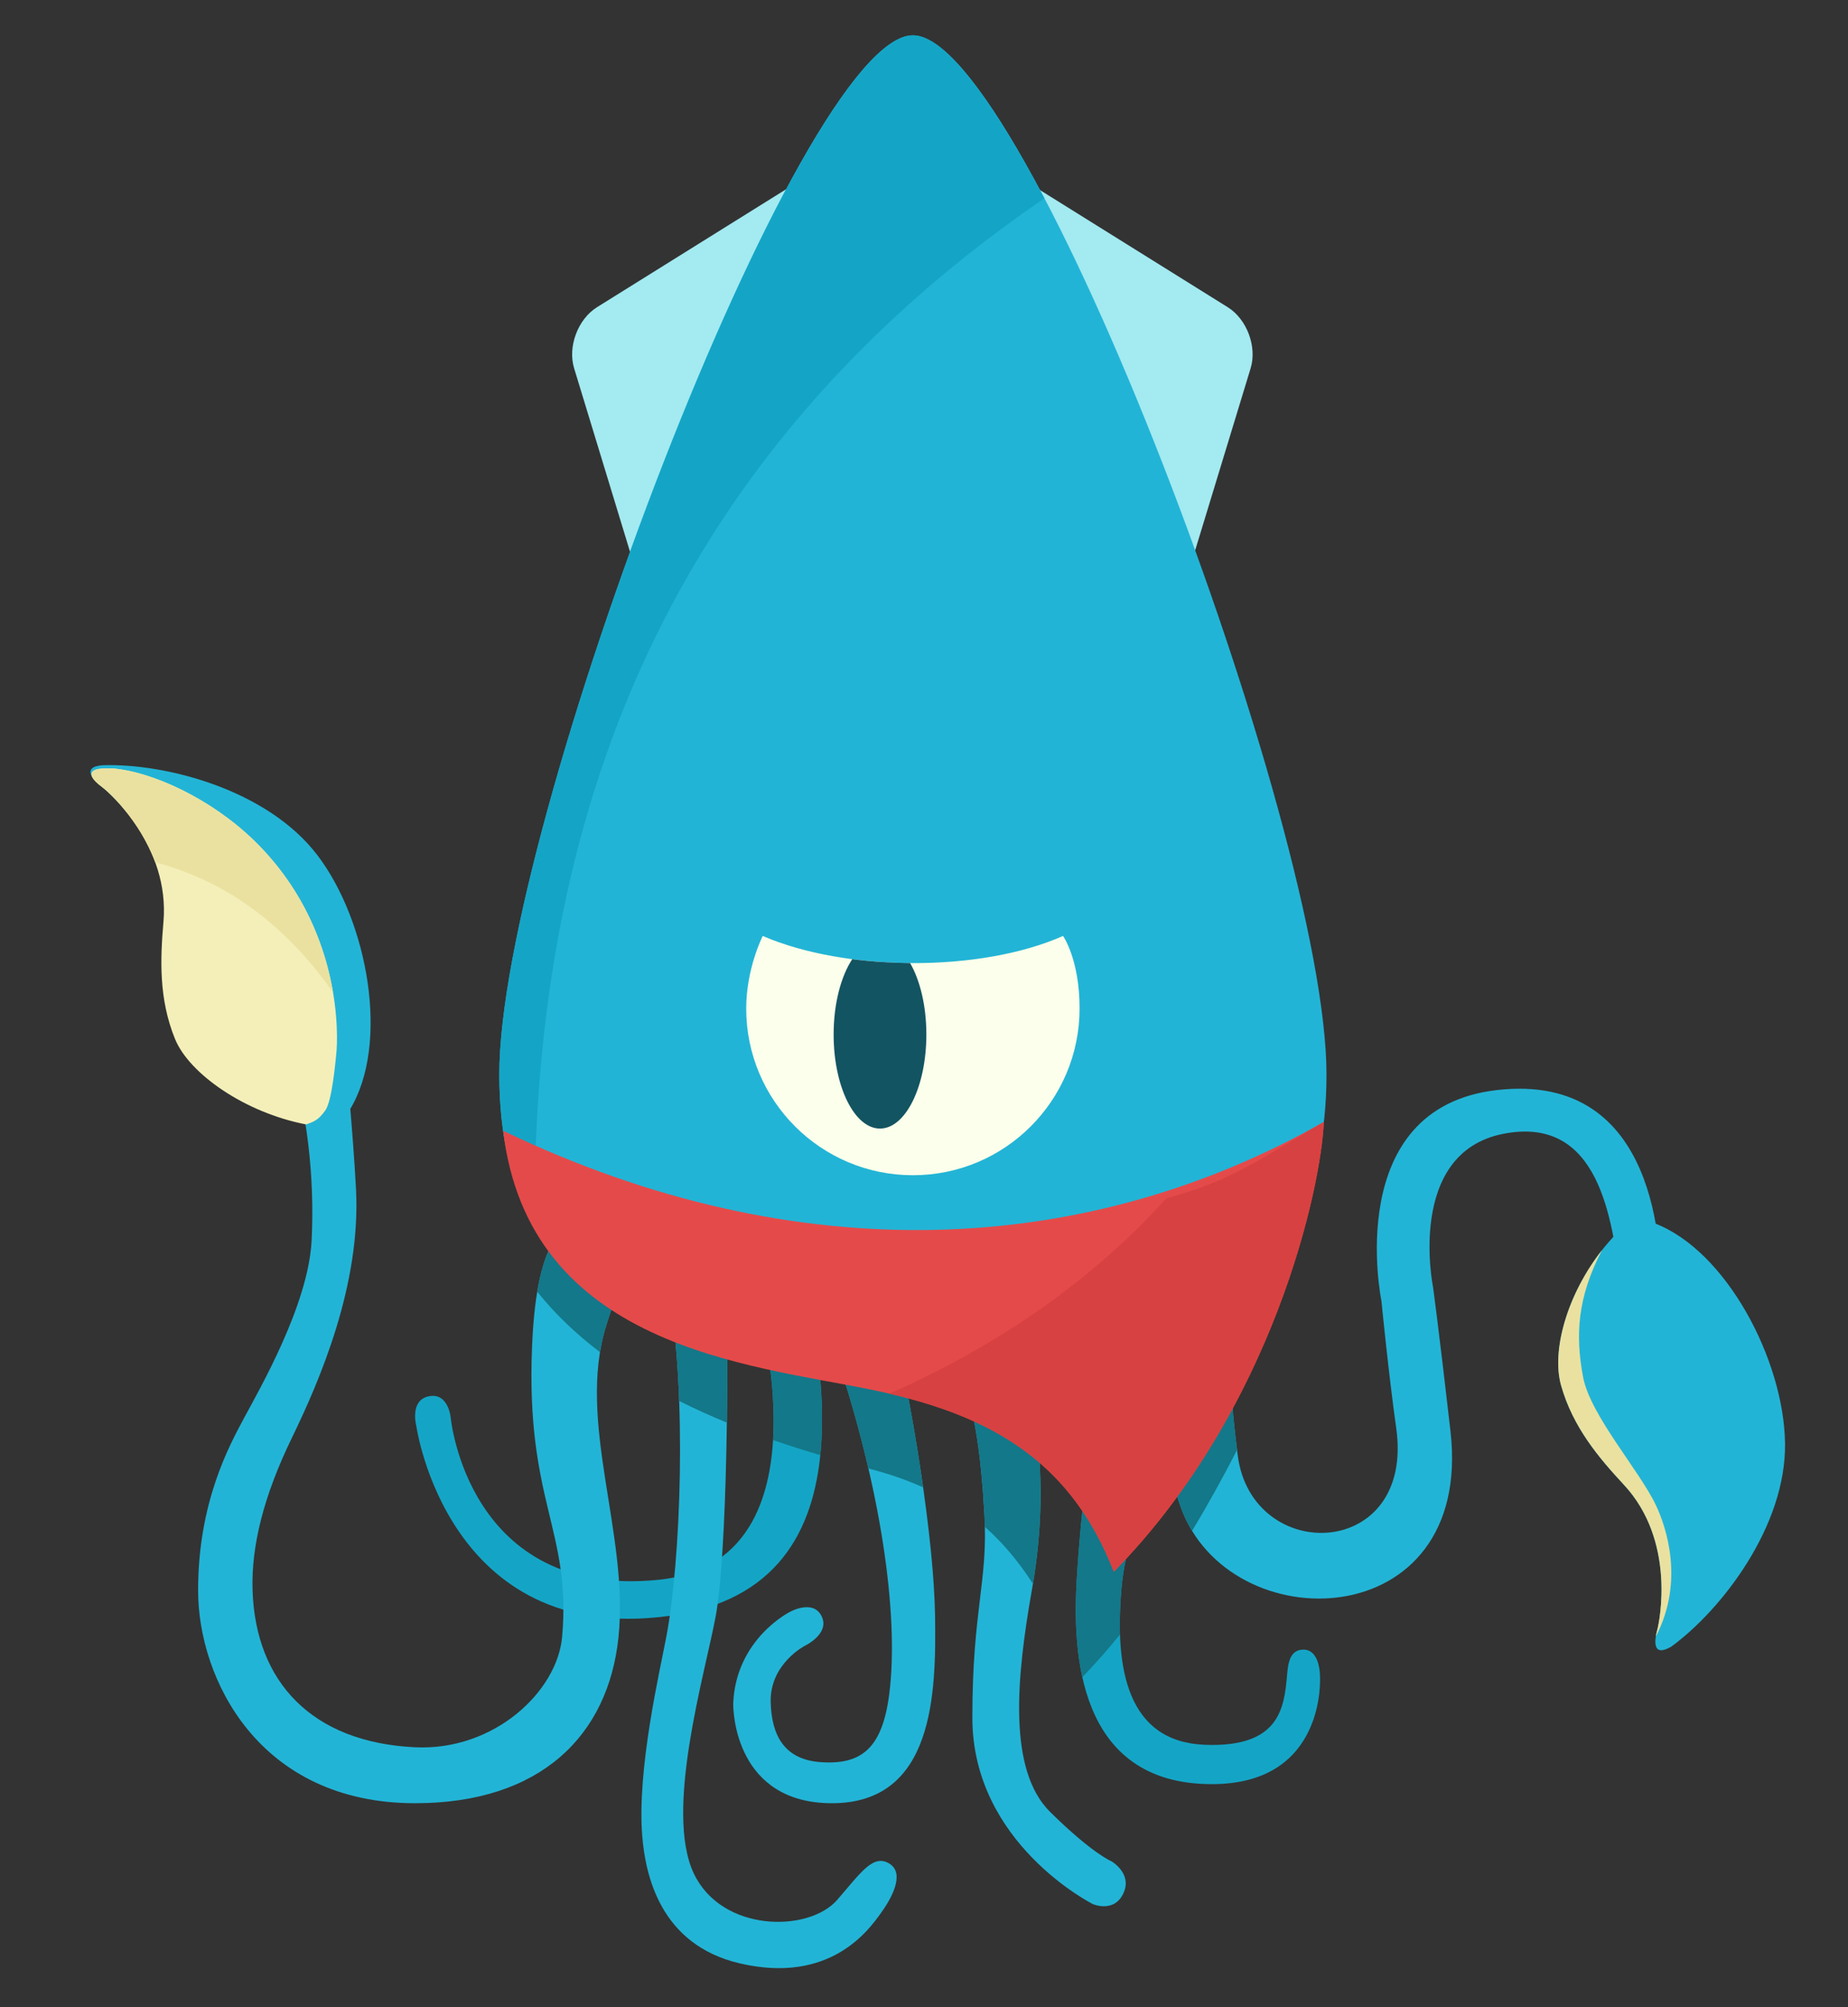 <?xml version="1.0" encoding="utf-8"?>
<!-- Generator: Adobe Illustrator 16.0.4, SVG Export Plug-In . SVG Version: 6.00 Build 0)  -->
<!DOCTYPE svg PUBLIC "-//W3C//DTD SVG 1.1//EN" "http://www.w3.org/Graphics/SVG/1.1/DTD/svg11.dtd">
<svg version="1.1" id="squid" xmlns="http://www.w3.org/2000/svg" xmlns:xlink="http://www.w3.org/1999/xlink" x="0px" y="0px"
	 width="1123.404px" height="1219.571px" viewBox="0 0 1123.404 1219.571" enable-background="new 0 0 1123.404 1219.571"
	 xml:space="preserve">
<rect x="0" y="0" width="1123.404" height="1219.571" fill="#333333" stroke="none"/>
<g id="tentacles">
	<path fill="#14A5C6" d="M485.093,751.076c8.667,57.334,54.667,213.261-79.333,230.964S253.093,866.557,253.093,866.557
		s-4.3-15.654,7.551-18.092c12.032-2.475,13.36,13.088,13.36,13.088s10.362,110.03,126.059,98.443s53.554-194.903,53.554-194.903
		L485.093,751.076z"/>
	<path fill="#22B4D6" d="M540.617,795.076c14.333,59.332,27.142,140.595,27.809,186.964s-0.389,113.702-62.667,113.702
		c-58,0-60.331-54.703-60-61.333c1.93-38.654,34.258-54.839,34.258-54.839s14.159-8.063,19.409,2.47
		c5.333,10.702-10.154,18.035-10.154,18.035s-21.408,10.995-20.765,34.333c0.551,20,8.155,34.833,30.444,36.377
		c24.751,1.715,37.476-8.377,41.667-41.709c6.119-48.664-5.667-126.667-32.584-206.667
		C529.092,780.409,540.617,795.076,540.617,795.076z"/>
	<path fill="#22B4D6" d="M617.169,805.74c14.591,53.336,20.591,100.999,10.065,160.706c-9.351,53.045-14.695,109.074,11.191,134.627
		c25.75,25.418,37.333,30,37.333,30s11.94,6.975,7.667,18.168c-5.25,13.75-19,7.832-19,7.832s-73.333-36.665-73.333-113.332
		c0-65.541,9.59-82.708,7.333-123.333c-2-36-6.373-73.063-18.651-92.637C604.163,806.865,617.169,805.74,617.169,805.74z"/>
	<path fill="#22B4D6" d="M440.426,755.075c3.459,71.532,1.333,191.264-5.333,226.965s-31.333,118.367-13.333,156.368
		c17.001,35.893,69.875,36.05,87.242,16c14.282-16.488,21.807-28,31.616-22s1.333,21.333-5.524,30.666s-30.188,42.842-85.333,30
		c-48.667-11.333-57.425-54.049-59.333-77.333c-3.333-40.667,10.737-100.476,14.667-121.333
		c8.667-46.001,12.667-145.999,1.333-211.333C426.426,745.075,440.426,755.075,440.426,755.075z"/>
	<path fill="#14A5C6" d="M710.373,873.742c-6.97,19.165-25.434,54.896-28.613,91.332c-4.334,49.666,3.768,93.477,50.959,95.173
		c44.935,1.615,47.957-22.006,49.707-42.506c0.565-6.626,1.5-15.5,10.12-15.33c10.181,0.201,9.88,16.33,9.88,16.33
		s4.189,65.407-65.707,65.408c-82.791,0.001-84.293-82.264-82.293-121.908s10.812-109.077,10.812-109.077L710.373,873.742z"/>
	<path fill="#22B4D6" d="M411.672,726.767c-9.023,22.265-24.632,18.487-43.246,78.973c-18,58.491,14,126.001,7.594,188.788
		c-6.16,60.376-47.687,101.214-123.687,101.214c-94.907,0-131.907-75.591-131.907-129.296s19-88.08,28-104.893s39-68.523,41-107.668
		s-3-78.748-13-112.446c28.399-13.748,33-7.125,33-7.125s5.191,53.459,7,88.427c3,58-22,116.002-39,151.001
		s-24.773,65.422-23.887,92.704c1.8,55.415,35.887,92.295,98.794,95.295c48.049,2.291,86.455-33.852,89.391-67.213
		c5.702-64.787-22.155-81.781-18.298-176.102c3-73.353,21.561-64.818,26-91.686S411.672,726.767,411.672,726.767z"/>
	<path fill="#22B4D6" d="M1009.76,779.742c-0.667-16,0-129.001-100.001-117.334c-94.178,10.987-70,128-70,128s4.416,44.964,9,77.334
		c11.385,80.398-87.666,83.333-96.333,16.667c-7.743-59.562-6-102.001-6-102.001l-58,14.667c0,0,14.531,77.307,29.333,118.678
		c29.334,81.989,178.254,78.747,164-46.011c-7.321-64.08-10.666-88-10.666-88s-16.361-81.061,42.667-92.75
		c58.894-11.663,66,52.75,71.333,90.083C998.426,795.075,1009.76,779.742,1009.76,779.742z"/>
</g>
<g id="left">
	<path fill="#22B4D6" d="M212.68,674.281c24.412-39.967,10.988-114.073-19.532-154.359c-30.52-40.285-92.78-56.156-130.624-54.935
		c-13.661,0.941-5.493,9.461-0.61,13.123c4.883,3.662,42.422,36.013,38.455,82.098c-1.914,22.226-2.972,46.615,7.02,71.11
		c9.461,23.196,45.475,47.306,84.54,52.188C203.191,660.936,212.68,674.281,212.68,674.281z"/>
	<path fill="#F4EFB8" d="M68.522,466.946c-2.053-0.028-4.065-0.022-5.999,0.041c-12.098,0.754-5.493,7.461-0.61,11.123
		c4.883,3.662,41.422,36.013,37.455,82.098c-1.914,22.226-2.972,46.615,7.02,71.11c8.697,21.322,42.747,44.84,79.648,51.938
		c4.904-1.611,7.631-2.747,11.76-8.568s6.145-29.915,6.629-34.279c1-9,4.5-76.667-50-129.667
		C128.607,485.633,93.052,469.002,68.522,466.946z"/>
	<path fill="#EAE1A0" d="M202.444,602.974c-4.458-26.253-16.6-61.68-48.019-92.233c-25.818-25.107-61.374-41.738-85.903-43.794
		c-2.053-0.028-4.067-0.056-5.999,0.041c-11.348,0.566-6.859,6.754-0.61,11.123c3.551,2.482,22.61,19.716,32.461,45.873
		C127.2,532.714,167.081,552.856,202.444,602.974z"/>
</g>
<g id="right">
	<path fill="#22B4D6" d="M1005.566,743.235c43.834,16.49,78.841,83.173,79.563,133.709c0.723,50.535-38.599,101.35-69.186,123.669
		c-11.712,6.817-10.149-4.08-8.554-9.971c1.598-5.893,11.289-54.489-20.19-88.381c-15.181-16.345-31.02-34.923-38.213-60.38
		c-6.811-24.108,6.749-65.271,34.543-93.153C1006.295,759.592,1005.566,743.235,1005.566,743.235z"/>
	<path fill="#EAE1A0" d="M1006.561,994.489c17.64-33.712,6.248-66.812,0.084-79.812c-9.995-21.079-39.939-54.743-44.29-77.908
		c-4.808-25.605-3.421-48.455,11.475-77.072c-21.15,26.895-30.805,61.077-24.842,82.186c7.193,25.457,23.032,44.035,38.213,60.38
		c31.479,33.892,21.788,82.488,20.19,88.381C1007.08,991.791,1006.771,993.128,1006.561,994.489z"/>
</g>
<g id="wings">
	<g id="right_1_">
		<path fill="#A3EAF1" d="M409.127,301.917c-5.723,12.503-1.195,29.194,10.06,37.092l231.584,162.503
			c11.256,7.897,23.745,3.598,27.754-9.555l81.731-268.149c4.009-13.153-2.257-29.867-13.925-37.142L546.245,61.901
			c-11.667-7.275-25.896-2.999-31.618,9.504L409.127,301.917z"/>
	</g>
	<g id="left_1_">
		<path fill="#A3EAF1" d="M700.143,301.917c5.723,12.503,1.195,29.194-10.061,37.092L458.498,501.512
			c-11.255,7.897-23.744,3.598-27.753-9.555l-81.731-268.149c-4.009-13.153,2.257-29.867,13.925-37.142L563.024,61.901
			c11.668-7.275,25.896-2.999,31.618,9.504L700.143,301.917z"/>
	</g>
</g>
<path id="shadow_1_" display="none" fill="#61D0D6" d="M377.096,315.945l35.762,117.33l95.847-21.688l61.464-321.154
	c0,0-7.95-10.729-34.659-11.375l-115.793,72.203C402.523,198.434,388.204,259.296,377.096,315.945z"/>
<path id="body_1_" fill="#22B4D6" d="M554.95,21.455c-68.81,0-251.429,481.522-251.429,631.428S422.12,831.312,554.95,831.312
	c134.517,0,251.429-28.522,251.429-178.429S623.76,21.455,554.95,21.455z"/>
<path id="highlight" fill="#14A5C6" d="M554.95,21.455c-68.81,0-251.429,481.522-251.429,631.428
	c0,37.477,7.595,68.18,21.331,93.153c-1.005-193.066,44.055-443.833,310.042-625.54C602.759,60.241,574.618,21.455,554.95,21.455z"
	/>
<circle id="little_circle_1_" display="none" fill="none" cx="554.95" cy="612.804" r="101.333"/>
<circle id="big_circle" display="none" fill="none" cx="555.95" cy="609.804" r="162.445"/>
<g id="shadow">
	<path fill="#137889" d="M453.617,765.093c0,0,19.45,57.385,16.324,109.97c9.956,3.439,19.607,6.476,28.72,9.166
		c4.76-47.082-8.025-99.442-12.977-129.432c-2.352-0.268-4.703-0.547-7.055-0.843L453.617,765.093z"/>
	<path fill="#137889" d="M364.736,821.657c0.874-5.371,2.078-10.681,3.689-15.917c14.03-45.59,26.352-54.672,35.434-65.913
		c-17.971-4.562-35.858-9.958-53.577-16.228c-0.375,0.956-0.667,1.996-0.857,3.142c-3.603,21.805-16.506,20.295-22.845,58.16
		C337.665,798.777,350.644,810.951,364.736,821.657z"/>
	<path fill="#137889" d="M440.426,755.075c0,0-14-10-34,28c3.519,20.284,5.559,43.91,6.44,68.224
		c9.626,4.842,19.351,9.217,28.994,13.183C442.375,826.134,441.925,786.079,440.426,755.075z"/>
	<path fill="#137889" d="M688.426,797.075c0,0,7.03,37.396,16.291,74.088l-39.479-17.999c0,0-8.812,69.433-10.812,109.077
		c-0.762,15.09-1.01,36.354,3.533,56.906c7.848-8.102,15.48-16.785,22.886-25.925c-0.3-8.98,0.069-18.452,0.915-28.148
		c2.794-32.016,17.386-63.482,25.614-83.648c3.315,12.465,6.843,24.426,10.385,34.327c1.85,5.168,4.175,9.997,6.903,14.479
		c9.755-16.097,18.888-32.624,27.342-49.133c-7.256-57.816-5.578-98.691-5.578-98.691L688.426,797.075z"/>
	<path fill="#137889" d="M540.617,795.076c0,0-11.524-14.667-32.584,27.333c7.983,23.727,14.624,47.27,19.873,69.931
		c0.506,0.134,1.022,0.271,1.521,0.401c11.609,3.05,22.12,6.737,31.743,11.073C555.972,867.255,548.529,827.828,540.617,795.076z"/>
	<path fill="#137889" d="M627.915,962.414c9.559-57.83,3.515-104.546-10.746-156.674c0,0-13.006,1.125-37.395,22.031
		c12.278,19.573,16.651,56.637,18.651,92.637c0.142,2.557,0.237,5.02,0.29,7.408C609.797,937.598,619.342,949.075,627.915,962.414z"
		/>
</g>
<path id="shadow_2_" display="none" d="M290.426,698.741c15.571,131.32,166.294,174.896,239,194c68.506,18,99.574,57.604,127,128
	c97.442-99.312,162.47-289.062,164-328C676.229,774.579,469.373,784.625,290.426,698.741z"/>
<path id="bandana_2_" fill="#E54A4A" d="M305.854,687.106c15.571,131.32,149.47,142.162,223.124,157.206
	c68.954,14.084,120.689,40.367,148.115,110.763c97.442-99.312,126.12-234.358,127.65-273.297
	C660.547,763.616,484.801,772.991,305.854,687.106z"/>
<path id="shading" fill="#D84141" d="M709.049,728.114c-36.596,40.518-90.099,84.126-168.432,118.738
	c63.141,14.691,110.617,41.847,136.476,108.223c97.442-99.312,126.12-234.358,127.65-273.297
	C769.857,701.577,750.775,717.121,709.049,728.114z"/>
<g id="eye">
	<path fill="#FBFFEB" d="M463.675,568.741c0,0-10.058,19.667-10.058,44.063c0,55.965,45.369,101.333,101.333,101.333
		c55.965,0,101.333-45.368,101.333-101.333c0-29.958-10.058-44.063-10.058-44.063C595.76,591.075,513.759,590.408,463.675,568.741z"
		/>
	<path fill="#135462" d="M553.263,585.221c-11.869-0.092-23.715-0.879-35.173-2.375c-6.874,10.42-11.323,27.053-11.323,45.793
		c0,31.559,12.619,57.143,28.184,57.143s28.185-25.584,28.185-57.143C563.135,611.258,559.302,595.702,553.263,585.221z"/>
</g>
<g id="star" display="none">
	<polygon display="inline" fill="#FFD60D" points="751.571,780.238 716.31,768.285 686.475,790.556 686.945,753.327 
		656.545,731.833 692.096,720.776 703.145,685.222 724.646,715.618 761.875,715.137 739.61,744.98 	"/>
	<circle display="inline" fill="#FFD60D" cx="703.274" cy="685.227" r="5.018"/>
	<circle display="inline" fill="#FFD60D" cx="761.644" cy="715.246" r="5.018"/>
	<circle display="inline" fill="#FFD60D" cx="751.638" cy="780.288" r="5.019"/>
	<circle display="inline" fill="#FFD60D" cx="686.597" cy="790.293" r="5.019"/>
	<circle display="inline" fill="#FFD60D" cx="656.578" cy="731.923" r="5.018"/>
</g>
</svg>
